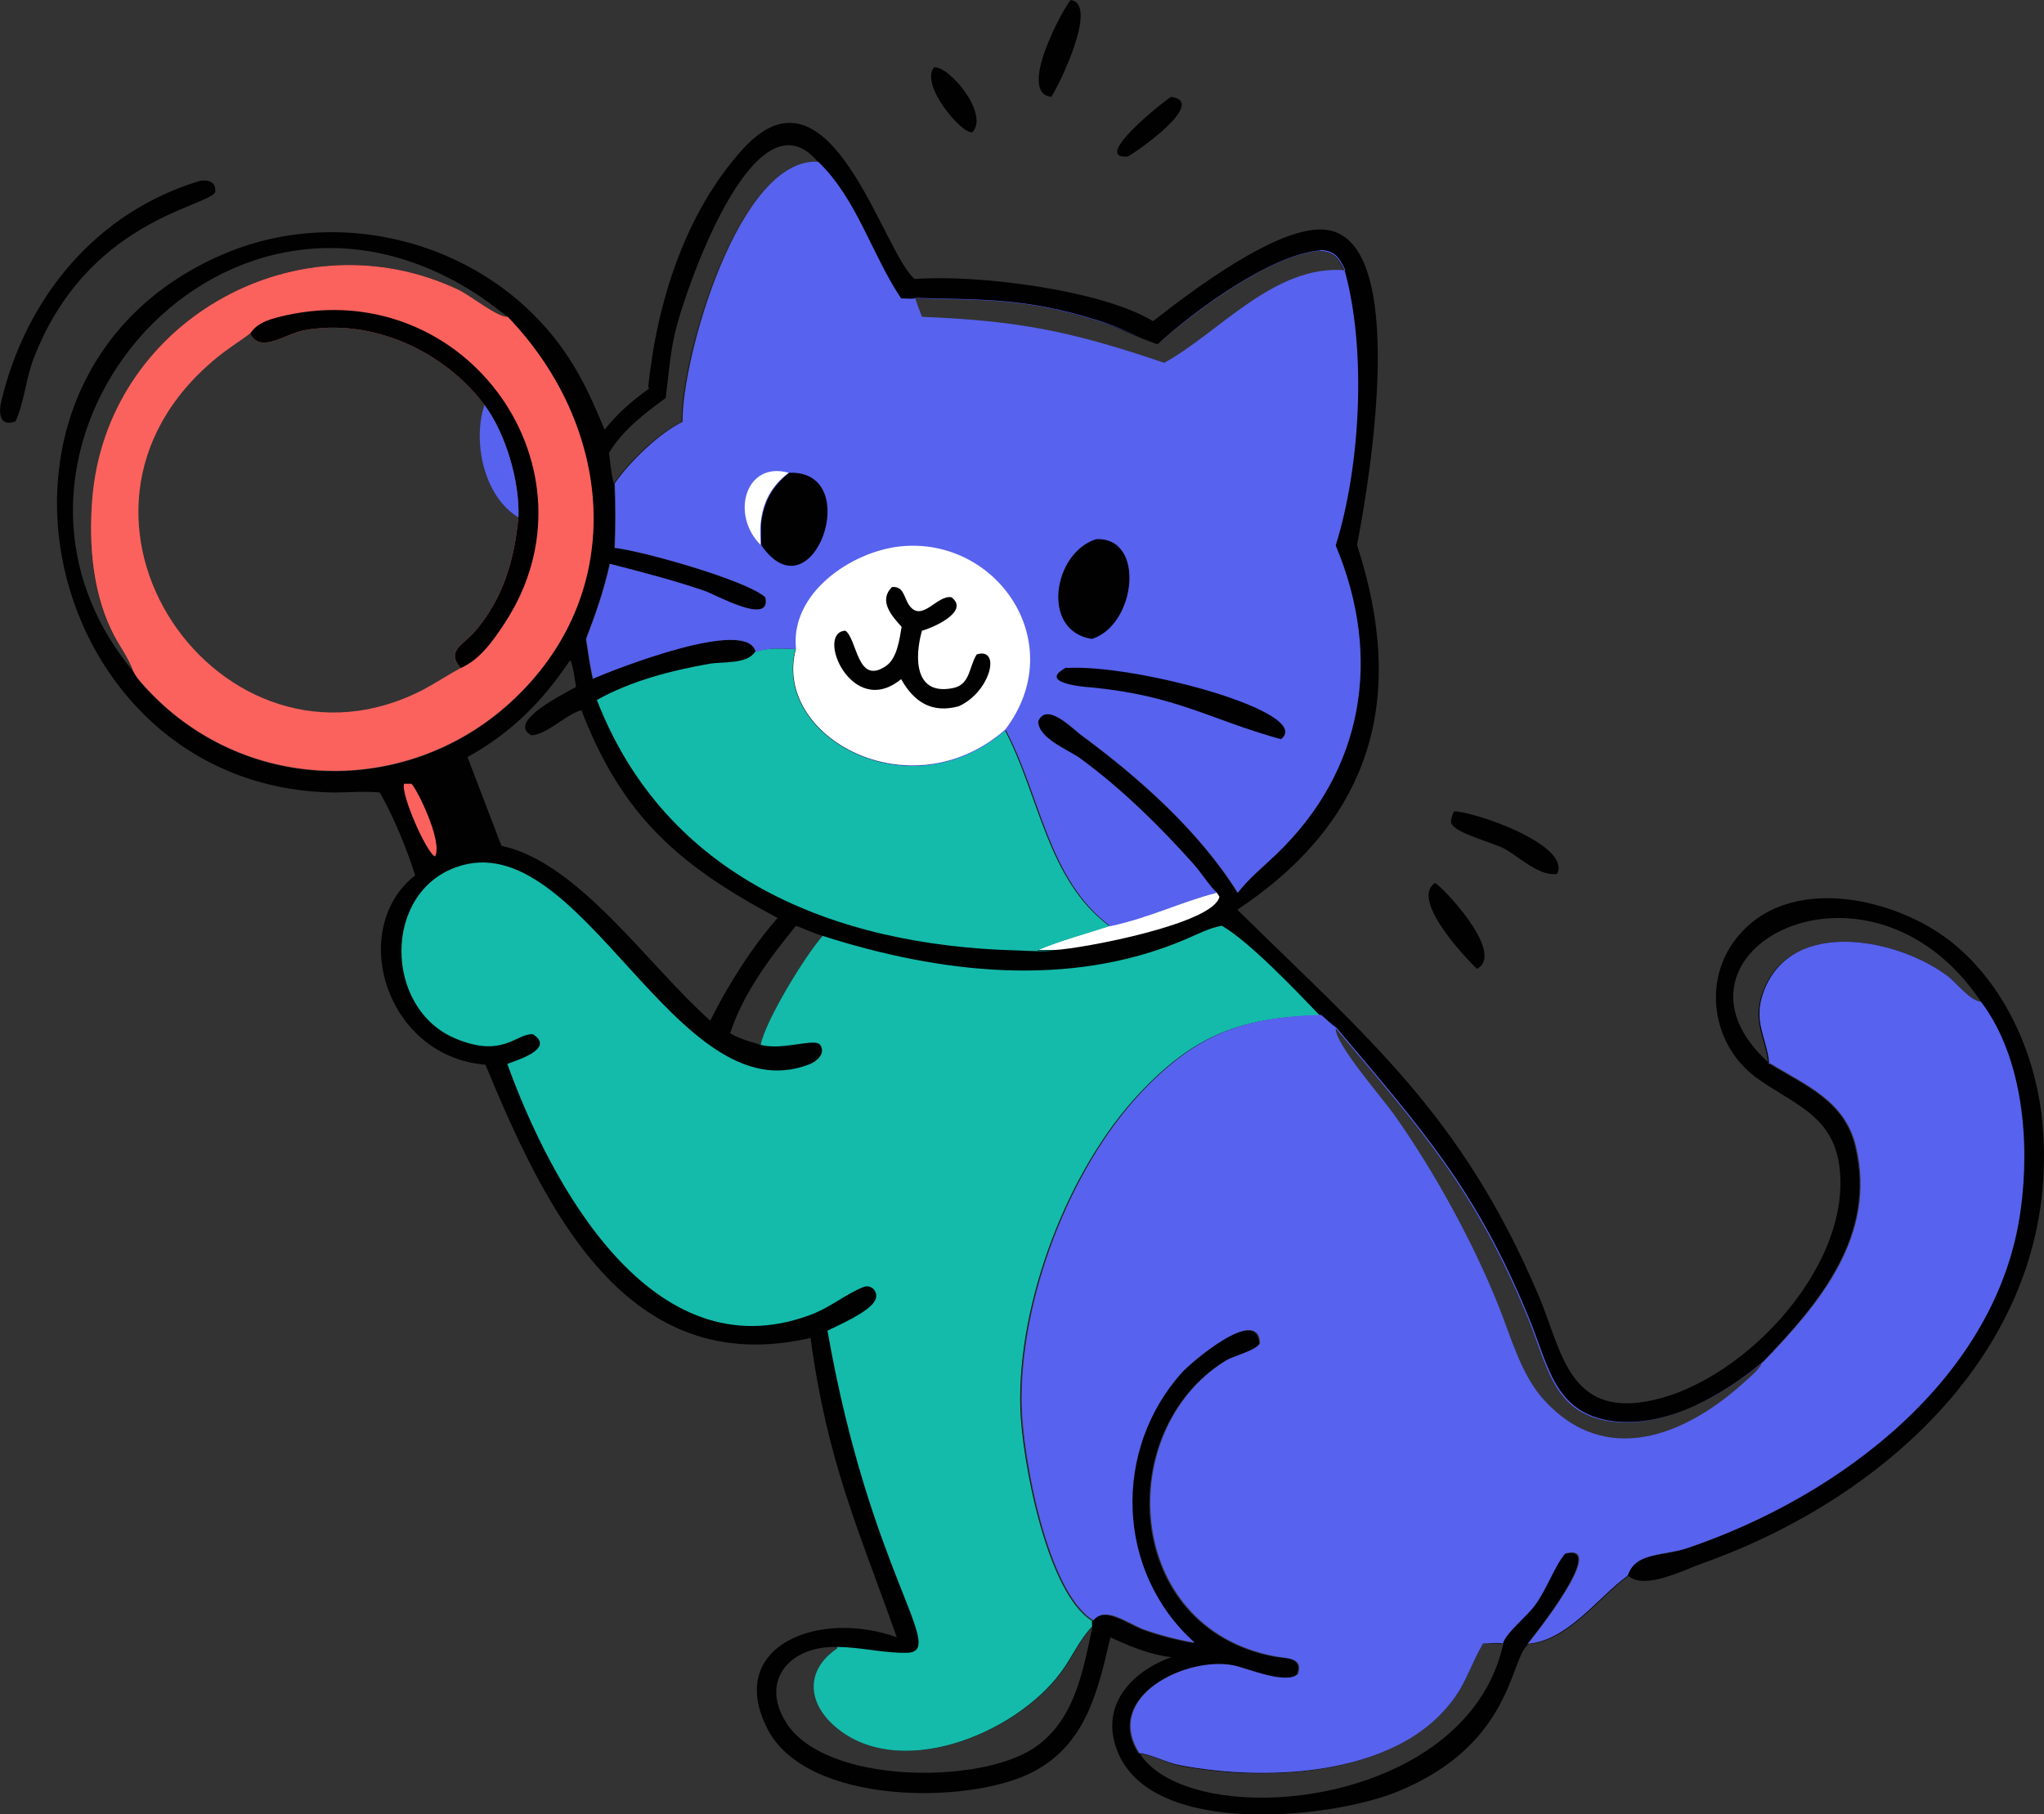 <?xml version="1.0" encoding="UTF-8"?>
<svg xmlns="http://www.w3.org/2000/svg" version="1.1" viewBox="0 0 421.9 374.5">
  <rect x="0" y="0" width="421.9" height="374.5" fill="#333333" stroke="none"/>
  <defs>
    <style>
      .cls-1 {
        fill: #010101;
      }

      .cls-2 {
        fill: #fff;
      }

      .cls-3 {
        fill: #fc625d;
      }

      .cls-4 {
        fill: #14bbab;
      }

      .cls-5 {
        fill: #5762ee;
      }
    </style>
  </defs>
  <!-- Generator: Adobe Illustrator 28.7.1, SVG Export Plug-In . SVG Version: 1.2.0 Build 142)  -->
  <g>
    <g id="_Слой_1" data-name="Слой_1">
      <path class="cls-1" d="M192.8,13.9c3-.4,11.5,9.6,7.9,13.4-2.1.5-10.9-9.8-7.9-13.4Z"/>
      <path class="cls-1" d="M241.7,20c7.8,1-7.3,11.5-8.9,12.3-7.7.7,7-11.1,8.9-12.3Z"/>
      <path class="cls-1" d="M296.2,182.3c1.1.3,14.7,14.4,8.7,17.7-.4-.2-14.3-14.1-8.7-17.7Z"/>
      <path class="cls-1" d="M221,0c5.9.8-2.6,18-4,20-7.1-.8,2.4-18.2,4-20Z"/>
      <path class="cls-1" d="M300.1,167.5c3.7-.1,24.3,6.8,21.3,12.9-3.7.6-7.9-3.6-10.9-5.2-2.2-1.2-9.7-3.1-10.8-5l-.2-.3c0-.9.2-1.5.6-2.4Z"/>
      <path class="cls-1" d="M41.4,37.3c1.7-.2,3.3.3,3,2.4-1.8,3.1-26.7,5.8-37.6,34.7-1.5,4.1-1.8,8.6-3.6,12.6-3.4,1.2-3.5-1.9-2.9-4.3,5.1-21.3,19.6-39,41.1-45.4Z"/>
      <path class="cls-1" d="M133.8,79.9c1.8-17.5,7.6-36,19.6-49.2,18.1-19.8,28.8,21.5,35.4,26.9,12.6-1,38.5,2.2,49.2,8.7,8.2-6.4,26.6-20.4,36.1-18.8,16.6,2.7,8.8,50.7,6,65,10.1,31,3.7,56.4-24.7,75.3,26.8,26.4,46.3,42.2,62.2,79.7,4.5,10.5,5.9,24,21,22,20-2.6,44.2-27.9,41-49.2-1.6-10.4-9.9-12.5-17.3-18-8.9-6.7-10.9-19.8-3.9-28.6,10.7-13.6,33.1-8.4,44.7,1,10.7,8.7,17,22.8,18.4,36.4,4.6,44.9-31.2,77.9-70.3,91.7-3.6,1.3-11.8,5.5-15.1,2.5l-.2.2c-6.1,4.5-12.3,13.3-20.4,13.9-3.9,2.9-3.1,20.6-26.9,30.4-13.5,5.6-51,9.8-58-8.4-3.6-9.2,2.8-16.3,11.2-19.3-4.5-.5-8.5-2.2-12.6-4.1-2.6,11.1-5,22.2-16.2,27.9-13.1,6.7-46.8,6.8-54.7-9.2-8.5-17,10.8-24.5,26.8-18.7-8.1-22.9-14.3-36.1-17.8-61.8-38,8.8-54.8-26.7-67.1-56.4-20.7-1.7-28.5-28.1-14.5-39.1-1.8-5.6-4.4-12-7.3-17.1-3.2-.3-6.4,0-9.5,0-60.4-.8-80.4-86.1-23.1-111,25.5-11.1,56.8-1.8,71.8,21.6,3,4.6,5.1,9.5,7.2,14.5,2.7-3.4,5.7-6,9.2-8.5ZM365.2,219.6c7.5,4.6,15.5,7.7,17.7,17.1,4.4,18.4-7.5,32.4-19.1,44.5-7.8,6.6-19.4,13.2-29.9,12.4-13.2-1-14.3-11.1-18.5-21.4-10.9-26.7-22.3-39.2-39.7-59.9-1.1-.8-2.2-1.8-3.2-2.7-16.4.5-25.8,4-37.2,16.1-14.7,15.6-25.2,43-24.6,64.9.3,10.5,5.4,38.2,14.8,44,2.4-3.1,7,.6,10.5,1.9,3.3,1.2,6.9,2.1,10.4,2.7-16.3-14.7-17-39.8-2.6-55.8,1.8-2,15.8-14.1,16.1-6-.8,1.5-5.5,2.6-7.1,3.6-23.1,14.3-21.1,55,10.1,61,2.3.4,6.1,0,4.8,3.7-2.5,2.2-10.4-1.3-13.2-1.8-9.7-2-27,6.4-19.5,18.1,2.7.2,5.7,1.9,8.4,2.5,18.3,3.5,47,2.4,57.8-15.7,1.7-2.9,2.8-6.1,4.5-9l.2-.4c1.3,0,2.8-.3,4.1,0,.7-2.3,5-5.6,6.7-8,2.3-3.1,4.2-8.4,6.2-10.6,9.2-2.5-6.7,17.4-7.7,18.6,8.1-.6,14.4-9.4,20.4-13.9l.2-.2c1.7-4.9,7.3-3.9,12.5-5.7,31.2-10.6,63.8-35,68.6-69.8,1.9-13.9.4-31.4-8.2-42.9-2.4-.4-5-3.9-6.9-5.3-10-7.6-31.9-12.2-37.8,2.8-2.6,6.5.5,9.7,1,15.3ZM168.9,33.4c-16.6-1.3-28.3,40.8-28.1,53.7-4.8,2.3-11,8.4-14,12.7.2,4.4.2,8.9,0,13.3,5.6.6,27.3,6.7,31.1,10.2,1.4,6.1-10.7-.7-12.5-1.3-6.4-2.2-13.1-3.9-19.6-5.6-1.2,5.4-2.9,10.4-4.9,15.5.4,2.7.8,5.5,1.4,8.2,4.7-2,32-12.8,33.6-5.5,2.7-1,5.6-.7,8.4-.6-4.9,18.1,23.7,33.9,43.2,16.7,7.1,13.4,8.7,30.9,21.6,40.5,8.3-1.8,14.5-4.9,22-6.9-1.8-1.7-3.2-4.1-4.9-6-6.9-7.9-14.9-15.6-23.4-21.8-2.4-1.8-8.7-4.1-8.6-7.6,1.7-4,6.9,1.3,8.7,2.7,12.1,8.9,24.5,19.9,32.5,32.7,2.3-3,5.2-5.3,7.9-7.9,18.1-17.3,22-40.7,12.3-63.8,5.1-16.2,6.4-40.3,1.9-56.6-1.3-2.7-2.1-4-5.1-4.2-10.2.8-25.8,12.4-33.4,19.2h-.3c-4.1-1.4-7.9-3.4-12-4.7-14.9-4.7-23.3-4.3-37.9-4.7-1,.2-1.9,0-2.9,0-6-9.1-9.1-20.5-17.1-28.2ZM27.5,138.6c.6,1.4,2.1,3,3.2,4.1,20.5,21.7,54.4,21.9,75.7,1.4,23.4-22.5,19.8-56.4-1.6-78.6-2.2,0-7.8-4.5-10.2-5.6-32.6-15.4-71.4,5.8-75.4,41.5-1.1,9.5-.4,20.1,3.8,28.8,1.3,2.7,3.7,5.6,4.5,8.5ZM117.6,136.4c-5.8,8.6-12,14.8-21.1,19.9,2.3,6.1,4.7,12.2,7,18.3,15.9,3.4,30.1,24.5,43.1,36.1,1.1-2.1,2.2-4.3,3.4-6.3,3.1-5.3,6.4-10.2,10.5-14.9-20.1-10.7-32-20.8-40.5-42.9-3.4,1-7,5-10.3,5.2-5.4-2.8,7.4-8.9,9.2-10-.3-1.7-.5-3.8-1.1-5.4ZM172.8,340c-9.6-.3-16,6.8-10.6,15.5,7.9,12.8,39.6,12.9,51,5.5,8.6-5.6,10.3-15.9,12.3-25.2-2.6,2.7-4.1,6.3-6.4,9.4-9.6,13-34.1,22.8-47.1,10.8-5.3-4.9-5.5-11.4.9-15.7v-.3ZM27.5,138.6c-.9-2.8-3.2-5.7-4.5-8.5-4.2-8.7-4.8-19.4-3.8-28.8,4-35.7,42.8-56.9,75.4-41.5,2.4,1.1,8,5.7,10.2,5.6-2.4-1.8-4.8-3.7-7.4-5.3C44.6,27.1-10.1,93.3,27.5,138.6ZM306.1,339.3l-.2.4c-1.7,2.9-2.8,6.1-4.5,9-10.9,18.1-39.5,19.2-57.8,15.7-2.8-.5-5.7-2.2-8.4-2.5,10.3,16.5,67.6,11.9,75.1-22.6-1.3-.3-2.8,0-4.1,0ZM137.5,82.1c-4.4,3.2-9,6.7-11.8,11.4.3,2.1.4,4.2,1,6.3,3-4.4,9.3-10.5,14-12.7-.2-12.9,11.6-54.9,28.1-53.7-13.1-15.7-27.6,27.3-29.4,35-1.1,4.6-1.4,9.1-2,13.8ZM365.2,219.6c-.5-5.6-3.6-8.8-1-15.3,6-15,27.8-10.4,37.8-2.8,1.9,1.4,4.5,5,6.9,5.3-23.3-34.8-69.1-10-43.7,12.7ZM164.3,191.1c-5.5,6.8-10.8,13.8-13.6,22.2,2,1.2,4.1,1.7,6.3,2.4,1-5.1,9.3-18.6,12.8-22.5-1.9-.5-3.7-1.5-5.6-2.1Z"/>
      <path class="cls-3" d="M83.4,161.8h1.5c1,.7,6.6,12,4.9,15-1.7-.6-7.1-12.8-6.4-15Z"/>
      <path class="cls-2" d="M229.1,191.1c8.3-1.8,14.5-4.9,22-6.9l.6.9c-1.1,5.6-28.2,10.7-33.8,11h-3.7c4.8-2,10-3.4,14.9-5Z"/>
      <path class="cls-4" d="M155.8,134.6c2.7-1,5.6-.7,8.4-.6-4.9,18.1,23.7,33.9,43.2,16.7,7.1,13.4,8.7,30.9,21.6,40.5-4.9,1.6-10.2,3-14.9,5h3.7c-2.6.3-5.4.1-8,0-37.7-1-72.4-15.1-86.6-51.7,7.2-4,15.4-6.1,23.4-7.5,2.5-.4,7.7.1,9.2-2.4Z"/>
      <path class="cls-3" d="M27.5,138.6c-.9-2.8-3.2-5.7-4.5-8.5-4.2-8.7-4.8-19.4-3.8-28.8,4-35.7,42.8-56.9,75.4-41.5,2.4,1.1,8,5.7,10.2,5.6,21.5,22.3,25.1,56.1,1.6,78.6-21.3,20.5-55.2,20.3-75.7-1.4-1-1.1-2.6-2.7-3.2-4.1ZM51.7,68.8c-2.3,1.7-4.7,3.2-6.9,5-39.8,32.5,1,90.3,42.7,68.5,2.6-1.4,5-3,7.6-4.4-3.1-3.5.5-4.8,2.8-7.4,5.9-6.8,8.3-14.9,9.1-23.7.3-7.3-2.6-17.3-7-23.2-8.4-11.2-23.3-18-37.3-15.4-4.1.8-9,4.9-11.1.6Z"/>
      <path class="cls-1" d="M51.7,68.8c1.5-2.4,4.7-3.1,7.3-3.7,37.5-8.3,65.8,32,45.2,63.5-2.3,3.5-5.1,7.6-9.1,9.3-3.1-3.5.5-4.8,2.8-7.4,5.9-6.8,8.3-14.9,9.1-23.7.3-7.3-2.6-17.3-7-23.2-8.4-11.2-23.3-18-37.3-15.4-4.1.8-9,4.9-11.1.6Z"/>
      <path class="cls-5" d="M100,83.6c4.4,5.9,7.3,15.8,7,23.2-7.2-4.3-9.5-15.8-7-23.2Z"/>
      <path class="cls-4" d="M104.8,219.6c1.8-.7,9.9-3.1,5.2-6.1-3.5-.2-6.2,5.1-16.2.8-14.5-6.3-14.8-29.9.4-35.3,25.8-9.2,45.3,51.5,72.9,40.7,1.5-.6,3.4-2.2,2.2-4-1.1-1.5-7.6,1.2-12.3,0,1-5.1,9.3-18.6,12.8-22.5,24.1,7.7,50.8,10.9,74.7.8,2.6-1.1,5-2.4,7.7-2.9,5.7,3.3,15.3,13.4,20.2,18.5-16.4.5-25.8,4-37.2,16.1-14.7,15.6-25.2,43-24.6,64.9.3,10.5,5.4,38.2,14.8,44v1.2c-2.6,2.7-4.1,6.3-6.4,9.4-9.6,13-34.1,22.8-47.1,10.8-5.3-4.9-5.5-11.4.9-15.7v-.3c4.8,0,9.6,1.3,14.4,1.2,8.5-.2-7.6-16.3-16.4-66.5,2.4-1.2,8.5-3.8,9.8-6.2.9-1.7-.7-3.5-2.4-2.8-3.6,1.4-6.9,4.3-11.1,5.8-32.5,12-53.4-27-62.4-51.9Z"/>
      <path class="cls-5" d="M168.9,33.4c8,7.7,11,19.1,17.1,28.2,1,0,1.9.2,2.9,0,14.6.4,23,0,37.9,4.7,4.1,1.3,8,3.2,12,4.6h.3c7.7-6.7,23.2-18.4,33.4-19.1,3,.2,3.8,1.5,5.1,4.2,4.5,16.4,3.2,40.4-1.9,56.6,9.7,23.1,5.8,46.5-12.3,63.8-2.7,2.6-5.6,4.9-7.9,7.9-8-12.8-20.4-23.8-32.5-32.7-1.8-1.4-7-6.7-8.7-2.7,0,3.5,6.2,5.9,8.6,7.6,8.5,6.2,16.4,14,23.4,21.8,1.7,1.9,3.1,4.3,4.9,6-7.5,1.9-13.7,5.1-22,6.9-12.9-9.6-14.4-27.1-21.6-40.5-19.6,17.2-48.2,1.4-43.2-16.7-2.8-.1-5.7-.4-8.4.6-1.6-7.3-28.9,3.5-33.6,5.5-.6-2.7-1-5.5-1.4-8.2,2-5.2,3.7-10.1,4.9-15.5,6.6,1.7,13.2,3.4,19.6,5.6,1.9.6,13.9,7.4,12.5,1.3-3.8-3.5-25.5-9.6-31.1-10.2.2-4.4.2-8.9,0-13.3,3-4.4,9.3-10.5,14-12.7-.2-12.9,11.6-54.9,28.1-53.7ZM272.5,51.7c-10.2.8-25.8,12.4-33.4,19.2h-.3c-4.1-1.4-7.9-3.4-12-4.7-14.9-4.7-23.3-4.3-37.9-4.7.4,1.3.9,2.6,1.4,3.9,19.8.8,30.6,2.9,50,9.5,11.2-6.1,22.8-20.4,37.4-19.1-1.3-2.7-2.1-4-5.1-4.2Z"/>
      <path class="cls-2" d="M157,112.5c-6.3-6.3-3.1-17.4,5.8-14.9-3.6,2.7-5.4,6.1-5.8,10.5-.2,1.4,0,3,0,4.4Z"/>
      <path class="cls-1" d="M220.1,137.9c14.2-.9,51.4,9.2,44.3,14.7-14.8-4.1-21.5-9-39.2-10.7-1.5-.1-11.2-.9-5.1-4.1Z"/>
      <path class="cls-1" d="M162.9,97.6c15.8-.6,4.8,30.3-5.8,14.9v-4.4c.5-4.4,2.3-7.8,5.8-10.5Z"/>
      <path class="cls-1" d="M226.3,111.3c10.2-.4,8.2,17.7-.9,20.6-10.7-1.6-8-17.9.9-20.6Z"/>
      <path class="cls-2" d="M164.3,133.9c-1.2-11.4,11.3-20,21.5-21.1,20-2.1,35.2,20,21.7,37.8-19.6,17.2-48.2,1.4-43.2-16.7Z"/>
      <path class="cls-1" d="M184,121.2c2.6-.3,2.5,2.1,3.7,3.8,2.6,3.6,5.8-2.3,8.7-1.7,3.9,3-4.1,6.4-6.1,6.9-1.6,5.7-1.5,13.6,6.6,11.8,3.4-.8,3.1-4.4,4.7-6.9,5.1-1.6,2.9,7.7-3.7,10.7-5.5,1.5-9.2-.8-11.9-5.6-10.2,8.4-17.8-9.7-11.5-10,2.5,1.8,2.4,11.5,8.5,7.2,2.2-1.6,2.7-5.6,3.1-8-2.1-2.3-4.8-5.4-2-8.2Z"/>
      <path class="cls-5" d="M365.2,219.6c-.5-5.6-3.6-8.8-1-15.3,6-15,27.8-10.4,37.8-2.8,1.9,1.4,4.5,5,6.9,5.3,8.7,11.5,10.1,29,8.2,42.9-4.7,34.8-37.4,59.2-68.6,69.8-5.2,1.8-10.8.8-12.5,5.7l-.2.2c-6.1,4.5-12.3,13.3-20.4,13.9,1-1.2,16.9-21.1,7.7-18.6-2,2.2-3.9,7.5-6.2,10.6-1.7,2.4-6,5.7-6.7,8-1.3-.3-2.8,0-4.1,0l-.2.4c-1.7,2.9-2.8,6.1-4.5,9-10.9,18.1-39.5,19.2-57.8,15.7-2.8-.5-5.7-2.2-8.4-2.5-7.5-11.7,9.8-20.1,19.5-18.1,2.8.6,10.7,4,13.2,1.8,1.3-3.6-2.5-3.2-4.8-3.7-31.2-6-33.2-46.7-10.1-61,1.6-1,6.3-2.1,7.1-3.6-.3-8-14.3,4-16.1,6-14.4,16-13.7,41.2,2.6,55.8-3.5-.6-7-1.5-10.4-2.7-3.5-1.3-8-5-10.5-1.9-9.5-5.8-14.5-33.5-14.8-44-.6-21.9,9.9-49.3,24.6-64.9,11.4-12.1,20.8-15.6,37.2-16.1,1,.9,2.1,1.9,3.2,2.7,17.4,20.7,28.8,33.2,39.7,59.9,4.2,10.2,5.3,20.3,18.5,21.4,10.6.8,22.1-5.8,29.9-12.4,11.6-12,23.5-26,19.1-44.5-2.3-9.4-10.2-12.5-17.7-17.1ZM363.8,281.2c-7.8,6.6-19.4,13.2-29.9,12.4-13.2-1-14.3-11.1-18.5-21.4-10.9-26.7-22.3-39.2-39.7-59.9-.2,3.2,10,14.8,12.2,18,8.2,11.6,16.3,26.4,21.5,39.5,2.5,6.3,4.6,14,9.2,19.1,12.8,14.2,29.4,7.5,41.7-3.8,1-.9,3.2-2.7,3.5-4.1Z"/>
    </g>
  </g>
</svg>